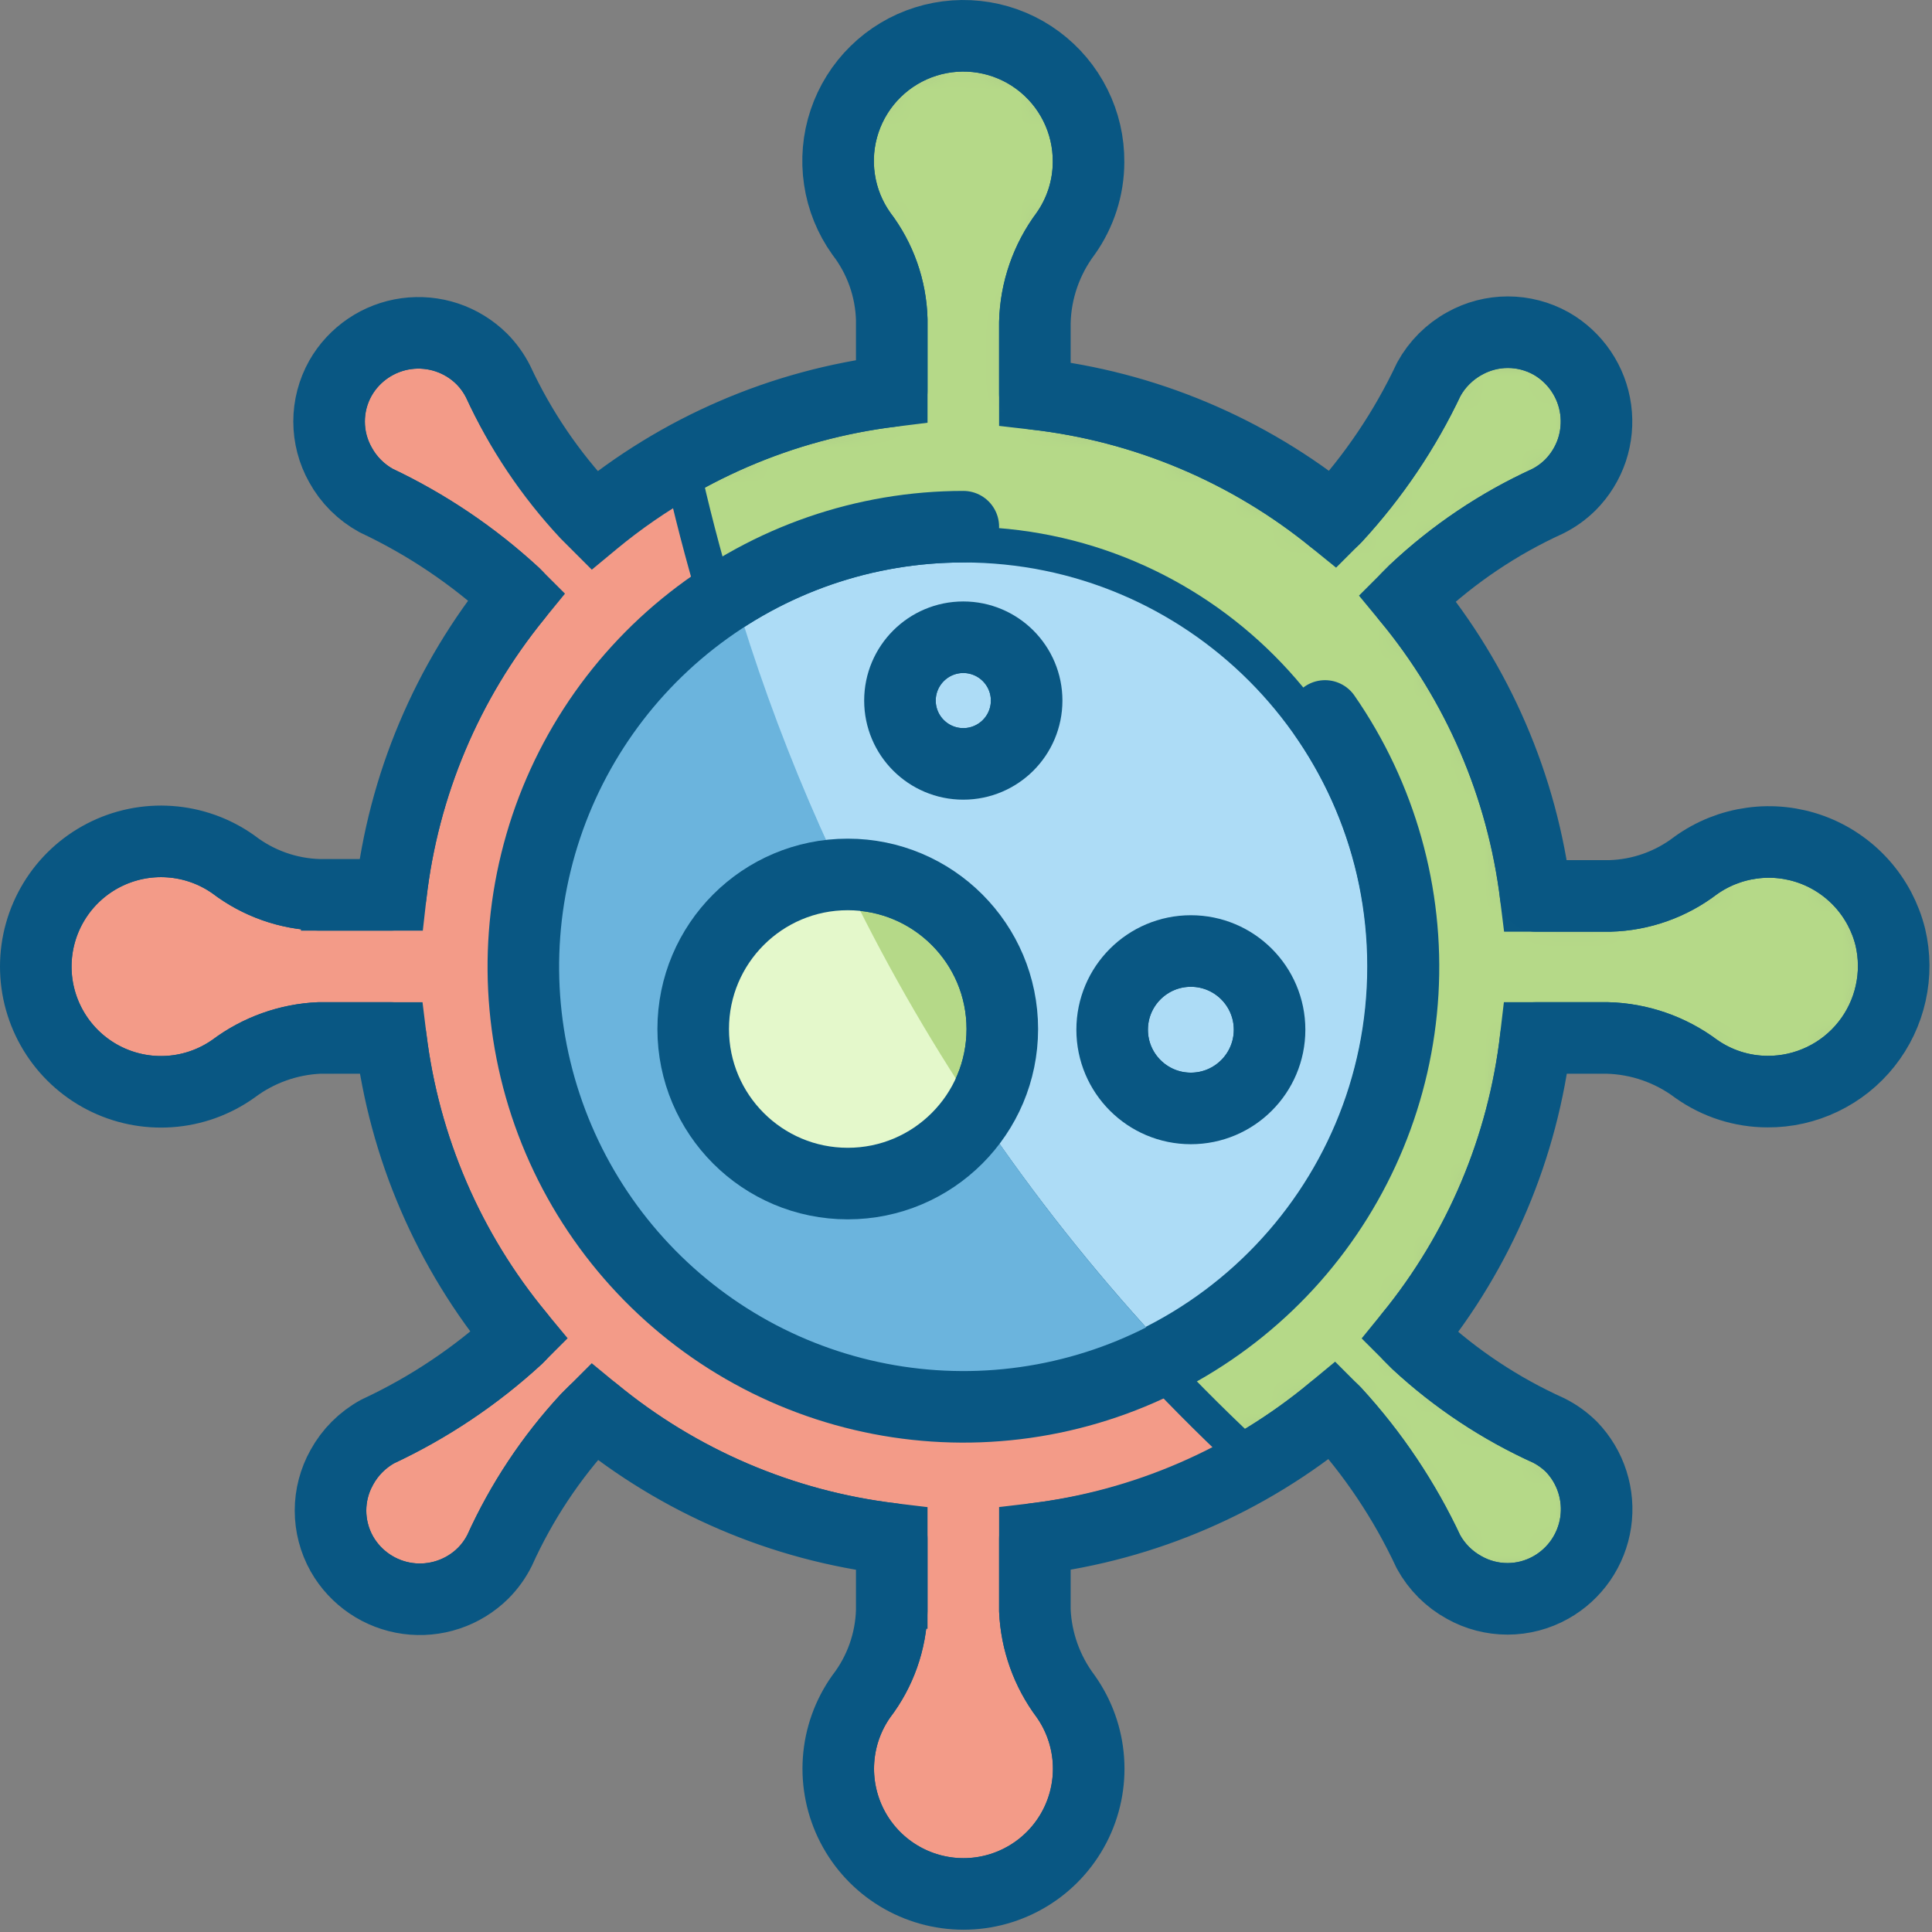 <svg width="54" height="54" viewBox="0 0 54 54" fill="none" xmlns="http://www.w3.org/2000/svg">
<rect x="0" y="0" width="54" height="54" fill="#808080" stroke="none"/>
<mask id="path-1-inside-1" fill="white">
<path d="M52.835 26.191C52.697 25.636 52.425 25.123 52.044 24.698C51.662 24.272 51.182 23.946 50.645 23.748C50.108 23.551 49.531 23.488 48.965 23.566C48.398 23.643 47.859 23.858 47.395 24.191C46.704 24.72 45.864 25.018 44.995 25.041H42.925C42.551 21.978 41.305 19.087 39.335 16.711L39.535 16.511C40.63 15.481 41.887 14.636 43.255 14.011C43.491 13.893 43.707 13.738 43.895 13.551C44.166 13.278 44.371 12.945 44.494 12.58C44.616 12.214 44.652 11.825 44.6 11.443C44.548 11.061 44.408 10.696 44.192 10.377C43.976 10.057 43.69 9.792 43.355 9.601C42.985 9.394 42.568 9.285 42.145 9.285C41.721 9.285 41.304 9.394 40.935 9.601C40.513 9.833 40.166 10.18 39.935 10.601C39.269 12.013 38.392 13.314 37.335 14.461L37.275 14.521C34.885 12.576 31.986 11.358 28.925 11.011V9.011C28.947 8.116 29.248 7.249 29.785 6.531C30.199 5.947 30.423 5.248 30.425 4.531C30.43 3.979 30.304 3.433 30.057 2.939C29.811 2.445 29.451 2.016 29.007 1.687C28.564 1.358 28.048 1.139 27.503 1.048C26.959 0.957 26.4 0.996 25.873 1.162C25.346 1.328 24.866 1.616 24.472 2.003C24.078 2.39 23.781 2.865 23.606 3.388C23.43 3.912 23.381 4.47 23.463 5.016C23.544 5.562 23.754 6.082 24.075 6.531C24.604 7.222 24.901 8.062 24.925 8.931V10.931C21.865 11.307 18.977 12.553 16.605 14.521L16.395 14.311C15.382 13.238 14.548 12.009 13.925 10.671C13.807 10.435 13.651 10.219 13.465 10.031C13.191 9.76 12.858 9.555 12.493 9.432C12.127 9.31 11.738 9.274 11.356 9.326C10.974 9.378 10.609 9.518 10.29 9.734C9.971 9.95 9.705 10.236 9.515 10.571C9.307 10.941 9.198 11.358 9.198 11.781C9.198 12.205 9.307 12.622 9.515 12.991C9.746 13.413 10.093 13.76 10.515 13.991C11.926 14.657 13.227 15.534 14.375 16.591L14.445 16.661C12.496 19.05 11.274 21.948 10.925 25.011H8.925C8.055 24.988 7.215 24.69 6.525 24.161C6.001 23.79 5.385 23.57 4.745 23.525C4.104 23.48 3.464 23.612 2.893 23.907C2.323 24.202 1.844 24.648 1.511 25.196C1.177 25.745 1 26.374 1 27.016C1 27.659 1.177 28.288 1.511 28.837C1.844 29.385 2.323 29.831 2.893 30.126C3.464 30.421 4.104 30.553 4.745 30.508C5.385 30.463 6.001 30.243 6.525 29.871C7.22 29.35 8.056 29.05 8.925 29.011H10.925C11.298 32.075 12.544 34.966 14.515 37.341L14.455 37.401C13.296 38.466 11.981 39.346 10.555 40.011C10.133 40.243 9.786 40.59 9.555 41.011C9.347 41.381 9.238 41.798 9.238 42.221C9.238 42.645 9.347 43.062 9.555 43.431C9.745 43.767 10.011 44.053 10.33 44.269C10.649 44.485 11.014 44.625 11.396 44.677C11.778 44.729 12.167 44.693 12.533 44.57C12.898 44.448 13.231 44.243 13.505 43.971C13.691 43.784 13.847 43.568 13.965 43.331C14.575 41.982 15.399 40.739 16.405 39.651L16.605 39.451C18.98 41.409 21.868 42.645 24.925 43.011V45.011C24.901 45.881 24.604 46.721 24.075 47.411C23.703 47.935 23.483 48.551 23.438 49.191C23.393 49.832 23.526 50.472 23.82 51.043C24.115 51.613 24.561 52.092 25.109 52.425C25.658 52.759 26.288 52.936 26.93 52.936C27.572 52.936 28.201 52.759 28.75 52.425C29.298 52.092 29.744 51.613 30.039 51.043C30.334 50.472 30.466 49.832 30.421 49.191C30.376 48.551 30.156 47.935 29.785 47.411C29.263 46.716 28.963 45.88 28.925 45.011V43.011C31.989 42.635 34.88 41.385 37.255 39.411L37.315 39.471C38.379 40.63 39.259 41.946 39.925 43.371C40.156 43.793 40.503 44.14 40.925 44.371C41.294 44.579 41.711 44.688 42.135 44.688C42.558 44.688 42.975 44.579 43.345 44.371C43.679 44.184 43.966 43.922 44.184 43.606C44.401 43.29 44.544 42.928 44.6 42.549C44.656 42.169 44.624 41.782 44.507 41.417C44.39 41.051 44.191 40.718 43.925 40.441C43.737 40.255 43.521 40.099 43.285 39.981C41.935 39.371 40.692 38.547 39.605 37.541L39.405 37.341C41.35 34.958 42.571 32.067 42.925 29.011H44.925C45.82 29.034 46.687 29.334 47.405 29.871C47.989 30.286 48.688 30.51 49.405 30.511C49.936 30.514 50.46 30.395 50.939 30.165C51.418 29.936 51.838 29.6 52.168 29.184C52.498 28.768 52.73 28.283 52.845 27.764C52.961 27.246 52.957 26.708 52.835 26.191V26.191Z"/>
</mask>
<path d="M52.835 26.191C52.697 25.636 52.425 25.123 52.044 24.698C51.662 24.272 51.182 23.946 50.645 23.748C50.108 23.551 49.531 23.488 48.965 23.566C48.398 23.643 47.859 23.858 47.395 24.191C46.704 24.72 45.864 25.018 44.995 25.041H42.925C42.551 21.978 41.305 19.087 39.335 16.711L39.535 16.511C40.63 15.481 41.887 14.636 43.255 14.011C43.491 13.893 43.707 13.738 43.895 13.551C44.166 13.278 44.371 12.945 44.494 12.58C44.616 12.214 44.652 11.825 44.6 11.443C44.548 11.061 44.408 10.696 44.192 10.377C43.976 10.057 43.69 9.792 43.355 9.601C42.985 9.394 42.568 9.285 42.145 9.285C41.721 9.285 41.304 9.394 40.935 9.601C40.513 9.833 40.166 10.18 39.935 10.601C39.269 12.013 38.392 13.314 37.335 14.461L37.275 14.521C34.885 12.576 31.986 11.358 28.925 11.011V9.011C28.947 8.116 29.248 7.249 29.785 6.531C30.199 5.947 30.423 5.248 30.425 4.531C30.43 3.979 30.304 3.433 30.057 2.939C29.811 2.445 29.451 2.016 29.007 1.687C28.564 1.358 28.048 1.139 27.503 1.048C26.959 0.957 26.4 0.996 25.873 1.162C25.346 1.328 24.866 1.616 24.472 2.003C24.078 2.39 23.781 2.865 23.606 3.388C23.43 3.912 23.381 4.47 23.463 5.016C23.544 5.562 23.754 6.082 24.075 6.531C24.604 7.222 24.901 8.062 24.925 8.931V10.931C21.865 11.307 18.977 12.553 16.605 14.521L16.395 14.311C15.382 13.238 14.548 12.009 13.925 10.671C13.807 10.435 13.651 10.219 13.465 10.031C13.191 9.76 12.858 9.555 12.493 9.432C12.127 9.31 11.738 9.274 11.356 9.326C10.974 9.378 10.609 9.518 10.29 9.734C9.971 9.95 9.705 10.236 9.515 10.571C9.307 10.941 9.198 11.358 9.198 11.781C9.198 12.205 9.307 12.622 9.515 12.991C9.746 13.413 10.093 13.76 10.515 13.991C11.926 14.657 13.227 15.534 14.375 16.591L14.445 16.661C12.496 19.05 11.274 21.948 10.925 25.011H8.925C8.055 24.988 7.215 24.69 6.525 24.161C6.001 23.79 5.385 23.57 4.745 23.525C4.104 23.48 3.464 23.612 2.893 23.907C2.323 24.202 1.844 24.648 1.511 25.196C1.177 25.745 1 26.374 1 27.016C1 27.659 1.177 28.288 1.511 28.837C1.844 29.385 2.323 29.831 2.893 30.126C3.464 30.421 4.104 30.553 4.745 30.508C5.385 30.463 6.001 30.243 6.525 29.871C7.22 29.35 8.056 29.05 8.925 29.011H10.925C11.298 32.075 12.544 34.966 14.515 37.341L14.455 37.401C13.296 38.466 11.981 39.346 10.555 40.011C10.133 40.243 9.786 40.59 9.555 41.011C9.347 41.381 9.238 41.798 9.238 42.221C9.238 42.645 9.347 43.062 9.555 43.431C9.745 43.767 10.011 44.053 10.33 44.269C10.649 44.485 11.014 44.625 11.396 44.677C11.778 44.729 12.167 44.693 12.533 44.57C12.898 44.448 13.231 44.243 13.505 43.971C13.691 43.784 13.847 43.568 13.965 43.331C14.575 41.982 15.399 40.739 16.405 39.651L16.605 39.451C18.98 41.409 21.868 42.645 24.925 43.011V45.011C24.901 45.881 24.604 46.721 24.075 47.411C23.703 47.935 23.483 48.551 23.438 49.191C23.393 49.832 23.526 50.472 23.82 51.043C24.115 51.613 24.561 52.092 25.109 52.425C25.658 52.759 26.288 52.936 26.93 52.936C27.572 52.936 28.201 52.759 28.75 52.425C29.298 52.092 29.744 51.613 30.039 51.043C30.334 50.472 30.466 49.832 30.421 49.191C30.376 48.551 30.156 47.935 29.785 47.411C29.263 46.716 28.963 45.88 28.925 45.011V43.011C31.989 42.635 34.88 41.385 37.255 39.411L37.315 39.471C38.379 40.63 39.259 41.946 39.925 43.371C40.156 43.793 40.503 44.14 40.925 44.371C41.294 44.579 41.711 44.688 42.135 44.688C42.558 44.688 42.975 44.579 43.345 44.371C43.679 44.184 43.966 43.922 44.184 43.606C44.401 43.29 44.544 42.928 44.6 42.549C44.656 42.169 44.624 41.782 44.507 41.417C44.39 41.051 44.191 40.718 43.925 40.441C43.737 40.255 43.521 40.099 43.285 39.981C41.935 39.371 40.692 38.547 39.605 37.541L39.405 37.341C41.35 34.958 42.571 32.067 42.925 29.011H44.925C45.82 29.034 46.687 29.334 47.405 29.871C47.989 30.286 48.688 30.51 49.405 30.511C49.936 30.514 50.46 30.395 50.939 30.165C51.418 29.936 51.838 29.6 52.168 29.184C52.498 28.768 52.73 28.283 52.845 27.764C52.961 27.246 52.957 26.708 52.835 26.191V26.191Z" fill="#B5D988" stroke="#095783" stroke-width="2" mask="url(#path-1-inside-1)"/>
<path d="M38.715 27.011C38.715 33.523 33.436 38.801 26.924 38.801C20.413 38.801 15.134 33.523 15.134 27.011C15.134 20.5 20.413 15.221 26.924 15.221C33.436 15.221 38.715 20.5 38.715 27.011Z" fill="#ADDCF6" stroke="#095783"/>
<path d="M28.195 19.581C28.195 20.283 27.626 20.851 26.924 20.851C26.223 20.851 25.654 20.283 25.654 19.581C25.654 18.88 26.223 18.311 26.924 18.311C27.626 18.311 28.195 18.88 28.195 19.581Z" fill="#ADDCF6" stroke="#095783"/>
<path d="M34.985 28.781C34.985 29.72 34.224 30.481 33.285 30.481C32.346 30.481 31.585 29.72 31.585 28.781C31.585 27.843 32.346 27.081 33.285 27.081C34.224 27.081 34.985 27.843 34.985 28.781Z" fill="#ADDCF6" stroke="#095783"/>
<path d="M19.141 13.426C21.532 23.829 26.968 33.284 34.755 40.584C32.943 41.614 30.941 42.271 28.866 42.515L28.425 42.567V43.011V45.011V45.023L28.425 45.034C28.468 46 28.801 46.931 29.38 47.706C29.697 48.154 29.884 48.68 29.922 49.227C29.961 49.776 29.847 50.325 29.595 50.813C29.342 51.302 28.96 51.712 28.49 51.998C28.02 52.285 27.48 52.436 26.93 52.436C26.379 52.436 25.84 52.285 25.369 51.998C24.899 51.712 24.517 51.302 24.264 50.813C24.012 50.325 23.898 49.776 23.937 49.227C23.975 48.68 24.162 48.155 24.477 47.708C25.067 46.935 25.398 45.996 25.424 45.025L25.425 45.025V45.011V43.011V42.568L24.984 42.515C22.022 42.16 19.225 40.962 16.923 39.066L16.572 38.777L16.251 39.098L16.051 39.298L16.044 39.305L16.038 39.312C14.998 40.437 14.145 41.721 13.513 43.116C13.42 43.302 13.298 43.471 13.151 43.617C12.932 43.835 12.666 43.998 12.374 44.096C12.081 44.194 11.77 44.224 11.464 44.182C11.158 44.14 10.866 44.028 10.61 43.855C10.355 43.682 10.143 43.453 9.99 43.185C9.825 42.891 9.738 42.559 9.738 42.221C9.738 41.883 9.825 41.551 9.99 41.256L9.991 41.256L9.993 41.252C10.176 40.918 10.45 40.643 10.782 40.457C12.248 39.771 13.601 38.865 14.793 37.77L14.801 37.763L14.808 37.755L14.868 37.695L15.19 37.373L14.899 37.022C12.99 34.721 11.783 31.919 11.421 28.951L11.367 28.512H10.925H8.925H8.913L8.902 28.512C7.936 28.555 7.005 28.888 6.23 29.467C5.782 29.783 5.257 29.971 4.71 30.009C4.161 30.048 3.612 29.934 3.123 29.682C2.634 29.429 2.224 29.047 1.938 28.577C1.651 28.107 1.5 27.567 1.5 27.017C1.5 26.466 1.651 25.926 1.938 25.456C2.224 24.986 2.634 24.604 3.123 24.351C3.612 24.099 4.161 23.985 4.71 24.024C5.256 24.062 5.781 24.249 6.228 24.564C7.001 25.154 7.94 25.485 8.911 25.511L8.911 25.512H8.925H10.925H11.371L11.421 25.068C11.76 22.1 12.944 19.292 14.832 16.977L15.118 16.627L14.798 16.308L14.728 16.238L14.721 16.231L14.713 16.224C13.533 15.136 12.194 14.233 10.743 13.546C10.41 13.361 10.136 13.085 9.953 12.751L9.953 12.751L9.95 12.746C9.785 12.452 9.698 12.12 9.698 11.781C9.698 11.444 9.785 11.112 9.95 10.818C10.102 10.55 10.315 10.32 10.57 10.148C10.826 9.975 11.118 9.863 11.424 9.821C11.73 9.779 12.041 9.809 12.334 9.907C12.627 10.005 12.893 10.168 13.111 10.385C13.258 10.533 13.38 10.702 13.473 10.887C14.114 12.289 14.977 13.577 16.029 14.703L16.035 14.709L16.041 14.715L16.251 14.925L16.573 15.247L16.923 14.957C17.617 14.383 18.359 13.871 19.141 13.426Z" fill="#F39B88" stroke="#095783"/>
<path d="M14.634 27.012C14.634 29.136 15.184 31.224 16.23 33.072C17.277 34.921 18.785 36.467 20.607 37.558C22.43 38.65 24.504 39.251 26.627 39.303C28.751 39.354 30.852 38.854 32.724 37.852C27.037 31.805 22.851 24.505 20.505 16.541C18.711 17.638 17.23 19.176 16.202 21.01C15.174 22.843 14.634 24.91 14.634 27.012Z" fill="#6BB4DD"/>
<path d="M27.515 28.761C27.515 30.871 25.804 32.581 23.695 32.581C21.585 32.581 19.875 30.871 19.875 28.761C19.875 26.652 21.585 24.941 23.695 24.941C25.804 24.941 27.515 26.652 27.515 28.761Z" fill="#B5D988" stroke="#095783"/>
<path d="M23.555 24.461C22.813 24.487 22.091 24.704 21.457 25.09C20.824 25.477 20.302 26.021 19.94 26.669C19.579 27.317 19.39 28.047 19.394 28.789C19.397 29.53 19.592 30.259 19.96 30.904C20.327 31.548 20.855 32.087 21.491 32.468C22.128 32.849 22.852 33.059 23.594 33.077C24.336 33.096 25.07 32.923 25.725 32.575C26.38 32.228 26.935 31.716 27.334 31.091C25.916 28.976 24.652 26.76 23.555 24.461V24.461Z" fill="#E4F8CB"/>
<path d="M23.695 33.081C26.08 33.081 28.015 31.147 28.015 28.761C28.015 26.375 26.08 24.441 23.695 24.441C21.309 24.441 19.375 26.375 19.375 28.761C19.375 31.147 21.309 33.081 23.695 33.081Z" stroke="#095783" stroke-width="2" stroke-linecap="round" stroke-linejoin="round"/>
<path d="M52.835 26.191C52.697 25.636 52.425 25.123 52.044 24.698C51.662 24.272 51.182 23.946 50.645 23.748C50.108 23.551 49.531 23.488 48.965 23.566C48.398 23.643 47.859 23.858 47.395 24.191C46.704 24.72 45.864 25.018 44.995 25.041H42.925C42.551 21.978 41.305 19.087 39.335 16.711L39.535 16.511C40.63 15.481 41.887 14.636 43.255 14.011C43.491 13.893 43.707 13.738 43.895 13.551C44.166 13.278 44.371 12.945 44.494 12.58C44.616 12.214 44.652 11.825 44.6 11.443C44.548 11.061 44.408 10.696 44.192 10.377C43.976 10.057 43.69 9.792 43.355 9.601C42.985 9.394 42.568 9.285 42.145 9.285C41.721 9.285 41.304 9.394 40.935 9.601C40.513 9.833 40.166 10.18 39.935 10.601C39.269 12.013 38.392 13.314 37.335 14.461L37.275 14.521C34.885 12.576 31.986 11.358 28.925 11.011V9.011C28.947 8.116 29.248 7.249 29.785 6.531C30.199 5.947 30.423 5.248 30.425 4.531C30.43 3.979 30.304 3.433 30.057 2.939C29.811 2.445 29.451 2.016 29.007 1.687C28.564 1.358 28.048 1.139 27.503 1.048C26.959 0.957 26.4 0.996 25.873 1.162C25.346 1.328 24.866 1.616 24.472 2.003C24.078 2.39 23.781 2.865 23.606 3.388C23.43 3.912 23.381 4.47 23.463 5.016C23.544 5.562 23.754 6.082 24.075 6.531C24.604 7.222 24.901 8.062 24.925 8.931V10.931C21.865 11.307 18.977 12.553 16.605 14.521L16.395 14.311C15.382 13.238 14.548 12.009 13.925 10.671C13.807 10.435 13.651 10.219 13.465 10.031C13.191 9.76 12.858 9.555 12.493 9.432C12.127 9.31 11.738 9.274 11.356 9.326C10.974 9.378 10.609 9.518 10.29 9.734C9.971 9.95 9.705 10.236 9.515 10.571C9.307 10.941 9.198 11.358 9.198 11.781C9.198 12.205 9.307 12.622 9.515 12.991C9.746 13.413 10.093 13.76 10.515 13.991C11.926 14.657 13.227 15.534 14.375 16.591L14.445 16.661C12.496 19.05 11.274 21.948 10.925 25.011H8.925C8.055 24.988 7.215 24.69 6.525 24.161C6.001 23.79 5.385 23.57 4.745 23.525C4.104 23.48 3.464 23.612 2.893 23.907C2.323 24.202 1.844 24.648 1.511 25.196C1.177 25.745 1 26.374 1 27.016C1 27.659 1.177 28.288 1.511 28.837C1.844 29.385 2.323 29.831 2.893 30.126C3.464 30.421 4.104 30.553 4.745 30.508C5.385 30.463 6.001 30.243 6.525 29.871C7.22 29.35 8.056 29.05 8.925 29.011H10.925C11.298 32.075 12.544 34.966 14.515 37.341L14.455 37.401C13.296 38.466 11.981 39.346 10.555 40.011C10.133 40.243 9.786 40.59 9.555 41.011C9.347 41.381 9.238 41.798 9.238 42.221C9.238 42.645 9.347 43.062 9.555 43.431C9.745 43.767 10.011 44.053 10.33 44.269C10.649 44.485 11.014 44.625 11.396 44.677C11.778 44.729 12.167 44.693 12.533 44.57C12.898 44.448 13.231 44.243 13.505 43.971C13.691 43.784 13.847 43.568 13.965 43.331C14.575 41.982 15.399 40.739 16.405 39.651L16.605 39.451C18.98 41.409 21.868 42.645 24.925 43.011V45.011C24.901 45.881 24.604 46.721 24.075 47.411C23.703 47.935 23.483 48.551 23.438 49.191C23.393 49.832 23.526 50.472 23.82 51.043C24.115 51.613 24.561 52.092 25.109 52.425C25.658 52.759 26.288 52.936 26.93 52.936C27.572 52.936 28.201 52.759 28.75 52.425C29.298 52.092 29.744 51.613 30.039 51.043C30.334 50.472 30.466 49.832 30.421 49.191C30.376 48.551 30.156 47.935 29.785 47.411C29.263 46.716 28.963 45.88 28.925 45.011V43.011C31.989 42.635 34.88 41.385 37.255 39.411L37.315 39.471C38.379 40.63 39.259 41.946 39.925 43.371C40.156 43.793 40.503 44.14 40.925 44.371C41.294 44.579 41.711 44.688 42.135 44.688C42.558 44.688 42.975 44.579 43.345 44.371C43.679 44.184 43.966 43.922 44.184 43.606C44.401 43.29 44.544 42.928 44.6 42.549C44.656 42.169 44.624 41.782 44.507 41.417C44.39 41.051 44.191 40.718 43.925 40.441C43.737 40.255 43.521 40.099 43.285 39.981C41.935 39.371 40.692 38.547 39.605 37.541L39.405 37.341C41.35 34.958 42.571 32.067 42.925 29.011H44.925C45.82 29.034 46.687 29.334 47.405 29.871C47.989 30.286 48.688 30.51 49.405 30.511C49.936 30.514 50.46 30.395 50.939 30.165C51.418 29.936 51.838 29.6 52.168 29.184C52.498 28.768 52.73 28.283 52.845 27.764C52.961 27.246 52.957 26.708 52.835 26.191V26.191Z" stroke="#095783" stroke-width="2" stroke-linecap="round" stroke-linejoin="round"/>
<path d="M37.035 20.011C38.602 22.272 39.367 24.993 39.207 27.739C39.046 30.486 37.969 33.099 36.149 35.162C34.328 37.224 31.868 38.617 29.163 39.117C26.458 39.617 23.663 39.195 21.225 37.92C18.788 36.644 16.848 34.588 15.716 32.081C14.585 29.573 14.326 26.759 14.983 24.087C15.639 21.415 17.172 19.041 19.337 17.343C21.502 15.645 24.174 14.722 26.925 14.721" stroke="#095783" stroke-width="2" stroke-linecap="round" stroke-linejoin="round"/>
<path d="M26.924 21.351C27.902 21.351 28.695 20.559 28.695 19.581C28.695 18.604 27.902 17.811 26.924 17.811C25.947 17.811 25.154 18.604 25.154 19.581C25.154 20.559 25.947 21.351 26.924 21.351Z" stroke="#095783" stroke-width="2" stroke-linecap="round" stroke-linejoin="round"/>
<path d="M33.285 30.981C34.5 30.981 35.485 29.996 35.485 28.781C35.485 27.566 34.5 26.581 33.285 26.581C32.07 26.581 31.085 27.566 31.085 28.781C31.085 29.996 32.07 30.981 33.285 30.981Z" stroke="#095783" stroke-width="2" stroke-linecap="round" stroke-linejoin="round"/>
</svg>
